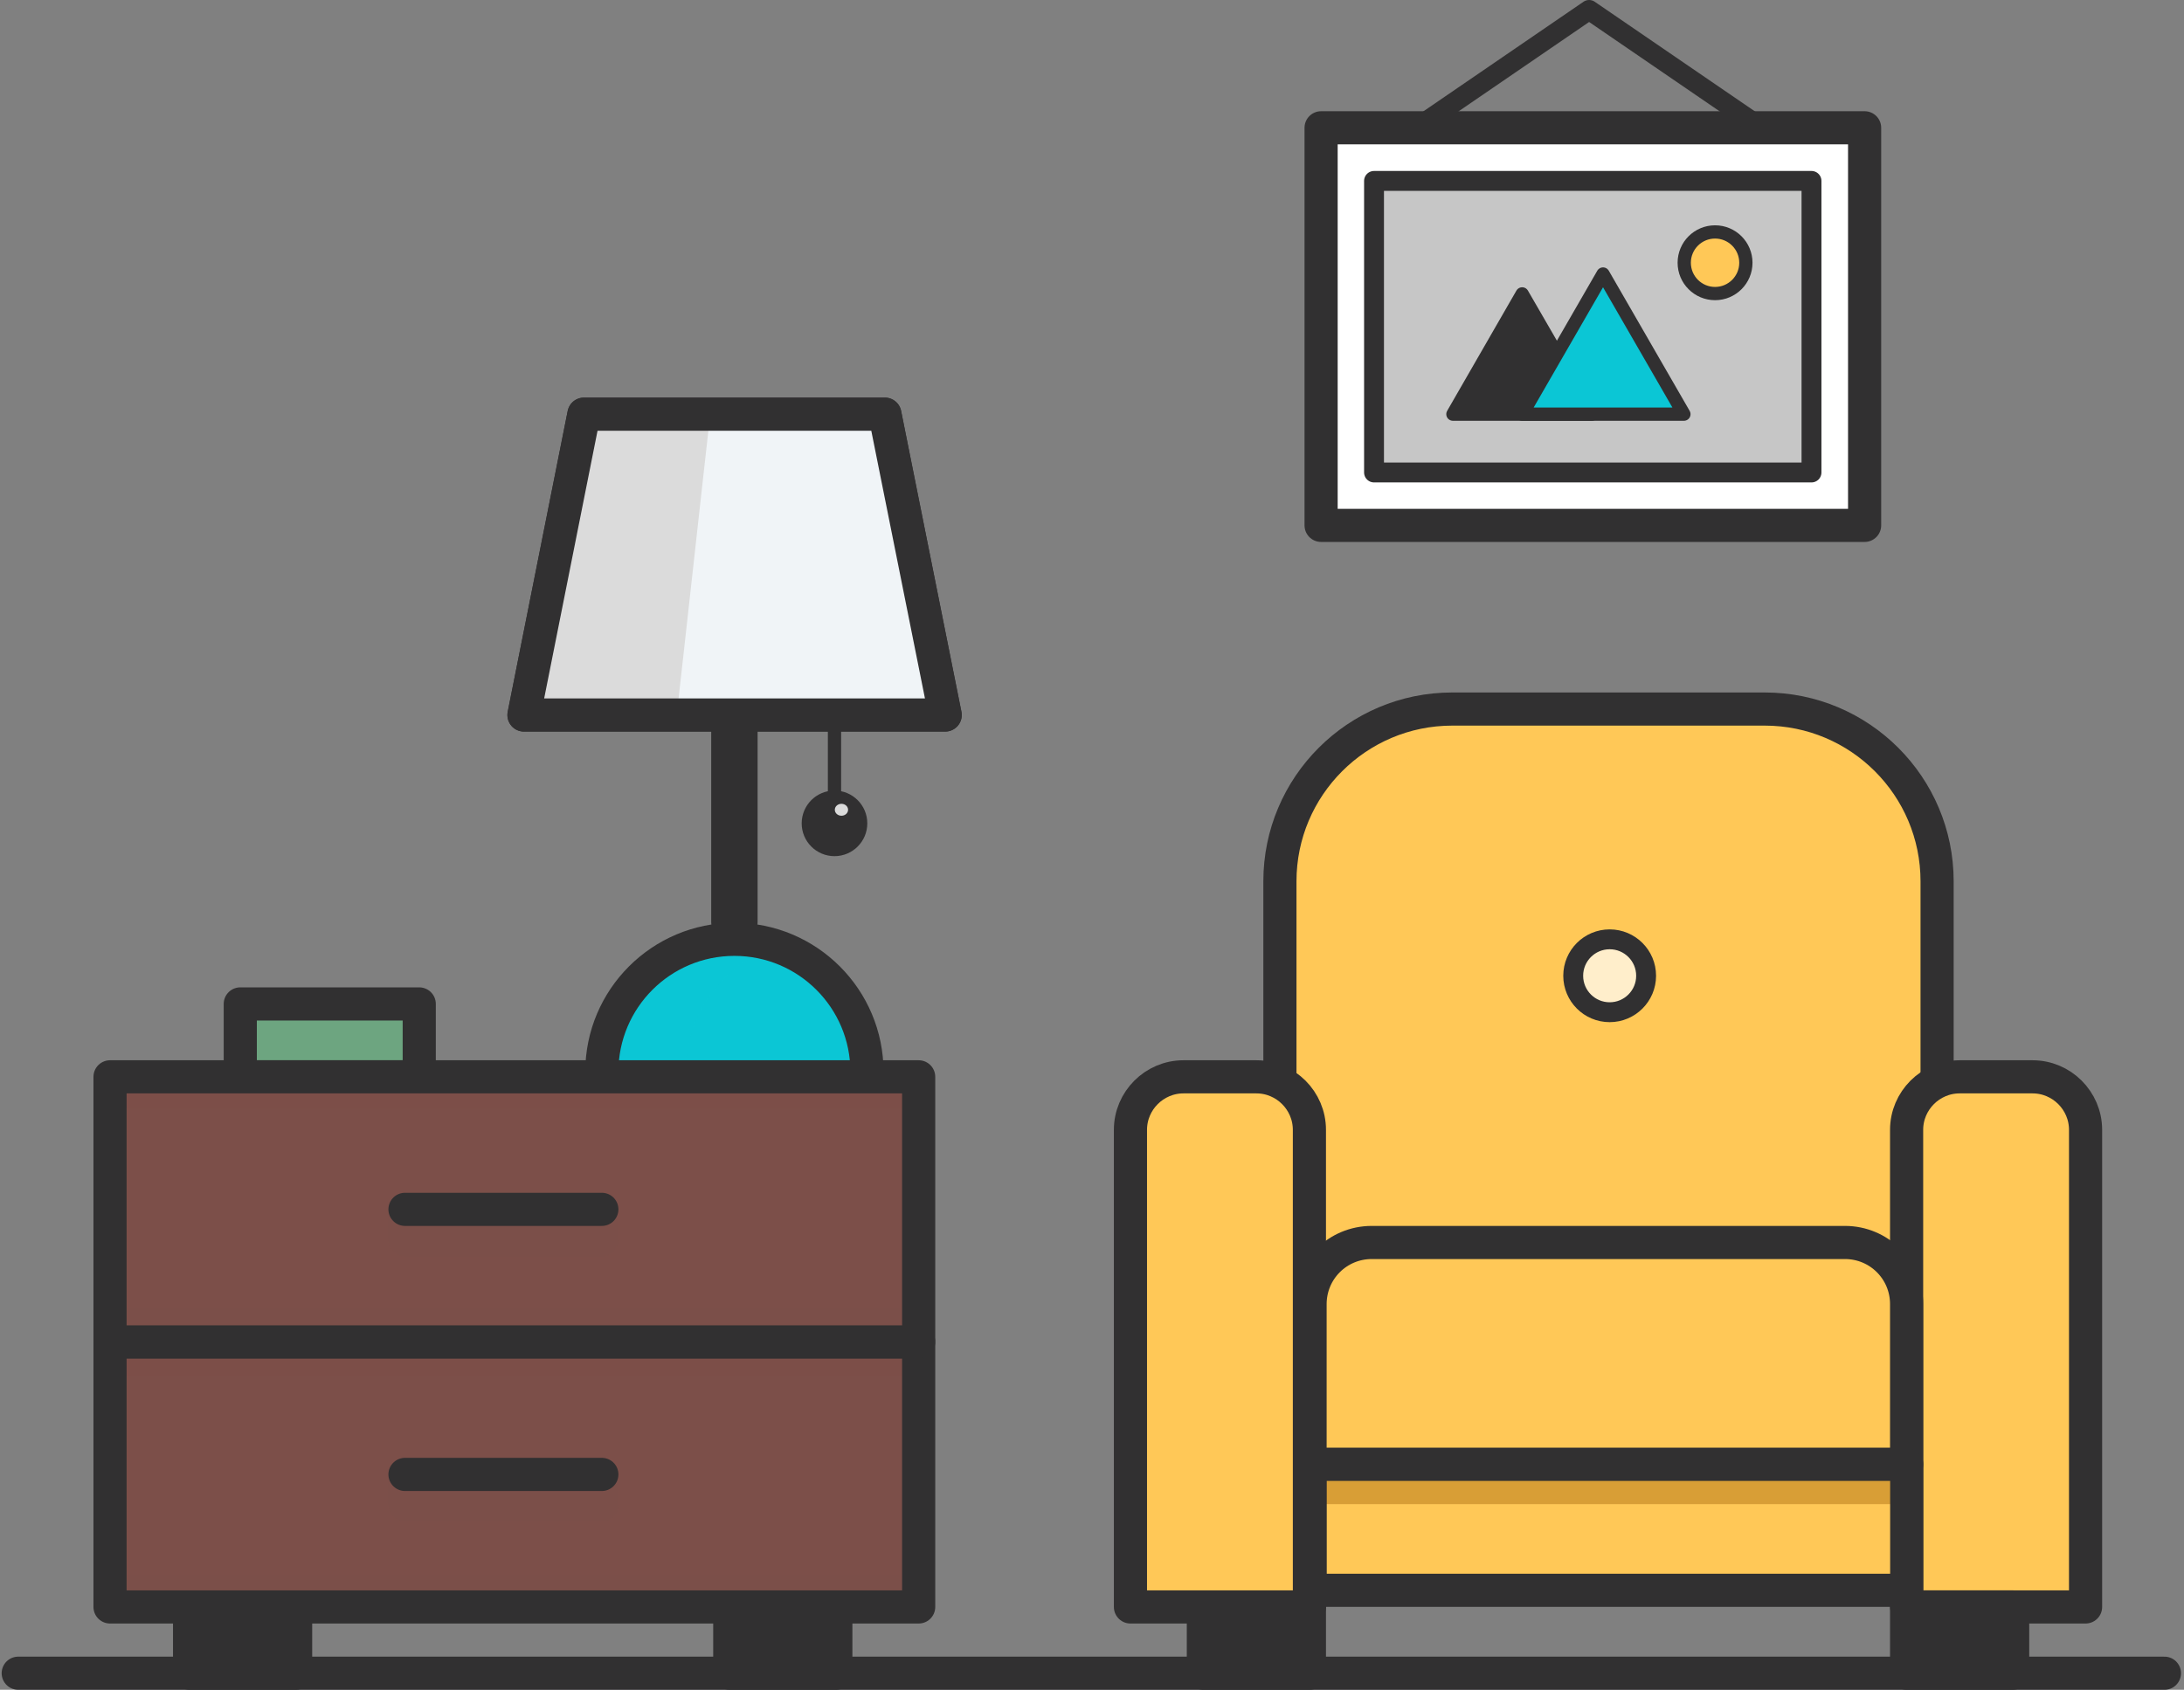 <svg width="659px" height="510px" viewBox="0 0 659 510" version="1.1" xmlns="http://www.w3.org/2000/svg" xmlns:xlink="http://www.w3.org/1999/xlink"><rect x="0" y="0" width="659" height="510" fill="#808080" stroke="none"/><g id="Page-1" stroke="none" stroke-width="1" fill="none" fill-rule="evenodd"><g id="day55-living-room-interior-5be9f9e04e5ce13751f827b1a0a2d1a2" transform="translate(5, 3)"><polyline id="XMLID_177_" stroke="#8DC6BF" stroke-width="6" stroke-linecap="round" stroke-linejoin="round" points="500.2 64.2 552.3 64.2 552.3 95.1 521.3 95.1"></polyline><rect id="XMLID_89_" fill="#6DA580" x="67.5" y="300" width="54" height="22"></rect><rect id="XMLID_116_" stroke="#313031" stroke-width="10" stroke-linecap="round" stroke-linejoin="round" x="67.5" y="300" width="54" height="22"></rect><circle id="XMLID_104_" fill="#0BC6D5" cx="216.6" cy="320.5" r="40"></circle><path d="M201.9,320.5 C201.9,302.8 213.4,287.9 229.2,282.6 C225.2,281.3 221,280.5 216.5,280.5 C194.4,280.5 176.5,298.4 176.5,320.5 C176.5,342.6 194.4,360.5 216.5,360.5 C220.9,360.5 225.2,359.8 229.2,358.4 C213.4,353.1 201.9,338.2 201.9,320.5 Z" id="XMLID_158_" fill="#0BC6D5" opacity="0.74"></path><circle id="XMLID_112_" stroke="#313031" stroke-width="10" stroke-linecap="round" stroke-linejoin="round" cx="216.6" cy="320.5" r="40"></circle><path d="M216.6,275.2 L216.6,189" id="XMLID_111_" stroke="#313031" stroke-width="14" stroke-linecap="round" stroke-linejoin="round"></path><polygon id="XMLID_110_" stroke="#313031" stroke-width="10" stroke-linecap="round" stroke-linejoin="round" points="280.2 212.8 153.1 212.8 171.2 122 262 122"></polygon><polygon id="XMLID_103_" fill="#F0F4F7" points="280.2 212.8 153.1 212.8 171.2 122 262 122"></polygon><polygon id="XMLID_154_" fill="#DBDBDB" points="171.2 122 153.1 212.8 199.2 212.8 209.3 122"></polygon><polygon id="XMLID_107_" stroke="#313031" stroke-width="10" stroke-linecap="round" stroke-linejoin="round" points="280.2 212.8 153.1 212.8 171.2 122 262 122"></polygon><path d="M246.8,212.8 L246.8,237.7" id="XMLID_106_" stroke="#313031" stroke-width="4" stroke-linecap="round" stroke-linejoin="round"></path><circle id="XMLID_105_" stroke="#313031" stroke-width="4" stroke-linecap="round" stroke-linejoin="round" cx="246.8" cy="245.5" r="7.9"></circle><circle id="XMLID_108_" fill="#313031" cx="246.8" cy="245.5" r="7.9"></circle><rect id="XMLID_98_" stroke="#313031" stroke-width="10" stroke-linecap="round" stroke-linejoin="round" x="52.2" y="482" width="32" height="20"></rect><rect id="XMLID_93_" fill="#313031" x="52.2" y="482" width="32" height="20"></rect><rect id="XMLID_96_" stroke="#313031" stroke-width="10" stroke-linecap="round" stroke-linejoin="round" x="215.2" y="482" width="32" height="20"></rect><rect id="XMLID_100_" fill="#313031" x="215.2" y="482" width="32" height="20"></rect><path d="M381.2,394 L381.2,263 C381.2,234.3 404.5,211 433.2,211 L527.5,211 C556.2,211 579.5,234.3 579.5,263 L579.5,394 L381.2,394 Z" id="XMLID_74_" fill="#FFC857"></path><path d="M527.5,212 L433.2,212 C404.5,212 381.2,235.3 381.2,264 L381.2,276.2 C381.2,247.5 404.5,224.2 433.2,224.2 L527.5,224.2 C556.2,224.2 579.5,247.5 579.5,276.2 L579.5,264 C579.5,235.3 556.2,212 527.5,212 Z" id="XMLID_97_" fill="#FFC857" opacity="0.6"></path><path d="M381.2,394 L381.2,263 C381.2,234.3 404.5,211 433.2,211 L527.5,211 C556.2,211 579.5,234.3 579.5,263 L579.5,394 L381.2,394 Z" id="XMLID_94_" stroke="#313031" stroke-width="10" stroke-linecap="round" stroke-linejoin="round"></path><rect id="XMLID_87_" fill="#7C4F49" x="28.2" y="402" width="244" height="80"></rect><rect id="XMLID_102_" stroke="#7C4F49" stroke-width="10" opacity="0.24" stroke-linecap="round" stroke-linejoin="round" x="117.2" y="442" width="59.4" height="9.2"></rect><rect id="XMLID_125_" fill="#7C4F49" opacity="0.54" x="28.2" y="402.6" width="244" height="9.7"></rect><rect id="XMLID_130_" fill="#7C4F49" opacity="0.24" x="28.2" y="472.2" width="244" height="9.7"></rect><rect id="XMLID_91_" stroke="#313031" stroke-width="10" stroke-linecap="round" stroke-linejoin="round" x="28.2" y="402" width="244" height="80"></rect><rect id="XMLID_75_" fill="#7C4F49" x="28.2" y="322" width="244" height="80"></rect><rect id="XMLID_138_" stroke="#7C4F49" stroke-width="10" opacity="0.24" stroke-linecap="round" stroke-linejoin="round" x="117.2" y="362" width="59.4" height="9.2"></rect><rect id="XMLID_132_" fill="#7C4F49" opacity="0.24" x="28.2" y="392" width="244" height="9.7"></rect><rect id="XMLID_42_" fill="#7C4F49" opacity="0.54" x="28.2" y="322" width="244" height="9.7"></rect><rect id="XMLID_90_" stroke="#313031" stroke-width="10" stroke-linecap="round" stroke-linejoin="round" x="28.2" y="322" width="244" height="80"></rect><path d="M624.3,482.6 L570.3,482.6 L570.3,338.6 C570.3,329.8 577.5,322.6 586.3,322.6 L608.3,322.6 C617.1,322.6 624.3,329.8 624.3,338.6 L624.3,482.6 Z" id="XMLID_73_" fill="#FFC857"></path><path d="M608.3,322 L586.3,322 C577.5,322 570.3,329.2 570.3,338 L570.3,348 C570.3,339.2 577.5,332 586.3,332 L608.3,332 C617.1,332 624.3,339.2 624.3,348 L624.3,338 C624.3,329.2 617.2,322 608.3,322 Z" id="XMLID_95_" fill="#FFC857" opacity="0.6"></path><path d="M624.3,482 L570.3,482 L570.3,338 C570.3,329.2 577.5,322 586.3,322 L608.3,322 C617.1,322 624.3,329.2 624.3,338 L624.3,482 Z" id="XMLID_88_" stroke="#313031" stroke-width="10" stroke-linecap="round" stroke-linejoin="round"></path><rect id="XMLID_109_" fill="#FFFFFF" transform="translate(475.628, 95.567) rotate(90) translate(-475.628, -95.567) " x="415.628" y="13.567" width="120" height="164"></rect><rect id="XMLID_86_" stroke="#313031" stroke-width="10" stroke-linecap="round" stroke-linejoin="round" transform="translate(475.628, 95.567) rotate(90) translate(-475.628, -95.567) " x="415.628" y="13.567" width="120" height="164"></rect><rect id="XMLID_153_" fill="#C6C6C6" x="409.6" y="51.6" width="132" height="88"></rect><rect id="XMLID_84_" stroke="#313031" stroke-width="6" stroke-linecap="round" stroke-linejoin="round" x="409.6" y="51.6" width="132" height="88"></rect><polygon id="XMLID_123_" fill="#313031" points="433.4 122 454.3 85.7 475.3 122"></polygon><polygon id="XMLID_83_" stroke="#313031" stroke-width="4" stroke-linecap="round" stroke-linejoin="round" points="433.4 122 454.3 85.7 475.3 122"></polygon><polygon id="XMLID_114_" fill="#0BC6D5" points="454.3 122 478.7 79.7 503.1 122"></polygon><polygon id="XMLID_82_" stroke="#313031" stroke-width="4" stroke-linecap="round" stroke-linejoin="round" points="454.3 122 478.7 79.7 503.1 122"></polygon><circle id="XMLID_126_" fill="#FFC857" cx="512.5" cy="76.3" r="9.3"></circle><circle id="XMLID_81_" stroke="#313031" stroke-width="4" stroke-linecap="round" stroke-linejoin="round" cx="512.5" cy="76.3" r="9.3"></circle><polyline id="XMLID_80_" stroke="#313031" stroke-width="6" stroke-linecap="round" stroke-linejoin="round" points="422.5 35.6 474.5 0 526.5 35.6"></polyline><path d="M176.6,362 L117.2,362" id="XMLID_79_" stroke="#313031" stroke-width="10" stroke-linecap="round" stroke-linejoin="round"></path><path d="M117.2,442 L176.6,442" id="XMLID_78_" stroke="#313031" stroke-width="10" stroke-linecap="round" stroke-linejoin="round"></path><rect id="XMLID_92_" fill="#313031" x="570.3" y="482" width="32" height="20"></rect><rect id="XMLID_76_" stroke="#313031" stroke-width="10" stroke-linecap="round" stroke-linejoin="round" x="570.3" y="482" width="32" height="20"></rect><rect id="XMLID_62_" fill="#313031" x="358.1" y="482" width="32" height="20"></rect><rect id="XMLID_72_" stroke="#313031" stroke-width="10" stroke-linecap="round" stroke-linejoin="round" x="358.1" y="482" width="32" height="20"></rect><path d="M390.1,482 L336.1,482 L336.1,338 C336.1,329.2 343.3,322 352.1,322 L374.1,322 C382.9,322 390.1,329.2 390.1,338 L390.1,482 Z" id="XMLID_71_" fill="#FFC857"></path><path d="M374.1,322 L352.1,322 C343.3,322 336.1,329.2 336.1,338 L336.1,348 C336.1,339.2 343.3,332 352.1,332 L374.1,332 C382.9,332 390.1,339.2 390.1,348 L390.1,338 C390.1,329.2 382.9,322 374.1,322 Z" id="XMLID_101_" fill="#FFC857" opacity="0.6"></path><path d="M390.1,482 L336.1,482 L336.1,338 C336.1,329.2 343.3,322 352.1,322 L374.1,322 C382.9,322 390.1,329.2 390.1,338 L390.1,482 Z" id="XMLID_70_" stroke="#313031" stroke-width="10" stroke-linecap="round" stroke-linejoin="round"></path><path d="M390.3,439 L390.3,390.6 C390.3,380.3 398.6,372 408.9,372 L551.7,372 C562,372 570.3,380.3 570.3,390.6 L570.3,439 L390.3,439 Z" id="XMLID_69_" fill="#FFC857"></path><path d="M551.7,372 L408.9,372 C398.6,372 390.3,380.3 390.3,390.6 L390.3,402.6 C390.3,392.3 398.6,384 408.9,384 L551.7,384 C562,384 570.3,392.3 570.3,402.6 L570.3,390.6 C570.3,380.3 562,372 551.7,372 Z" id="XMLID_99_" fill="#FFC857" opacity="0.6"></path><path d="M390.3,439 L390.3,390.6 C390.3,380.3 398.6,372 408.9,372 L551.7,372 C562,372 570.3,380.3 570.3,390.6 L570.3,439 L390.3,439 Z" id="XMLID_65_" stroke="#313031" stroke-width="10" stroke-linecap="round" stroke-linejoin="round"></path><rect id="XMLID_68_" fill="#FFC857" transform="translate(480.333, 457.967) rotate(90) translate(-480.333, -457.967) " x="461.333" y="367.967" width="38" height="180"></rect><rect id="XMLID_77_" fill="#FFC857" transform="translate(480.333, 457.967) rotate(90) translate(-480.333, -457.967) " x="461.333" y="367.967" width="38" height="180"></rect><rect id="XMLID_85_" fill="#D89E36" transform="translate(480.333, 444.967) rotate(90) translate(-480.333, -444.967) " x="474.333" y="354.967" width="12" height="180"></rect><rect id="XMLID_64_" stroke="#313031" stroke-width="10" stroke-linecap="round" stroke-linejoin="round" transform="translate(480.333, 457.967) rotate(90) translate(-480.333, -457.967) " x="461.333" y="367.967" width="38" height="180"></rect><circle id="XMLID_136_" fill="#FFFFFF" opacity="0.69" cx="480.7" cy="291.5" r="11"></circle><circle id="XMLID_128_" stroke="#313031" stroke-width="6" stroke-linecap="round" stroke-linejoin="round" cx="480.7" cy="291.5" r="11"></circle><path d="M0.5,502 L648.1,502" id="XMLID_2_" stroke="#313031" stroke-width="10" stroke-linecap="round" stroke-linejoin="round"></path><ellipse id="XMLID_115_" fill="#DBDBDB" cx="248.9" cy="241.4" rx="2" ry="1.8"></ellipse></g></g></svg>